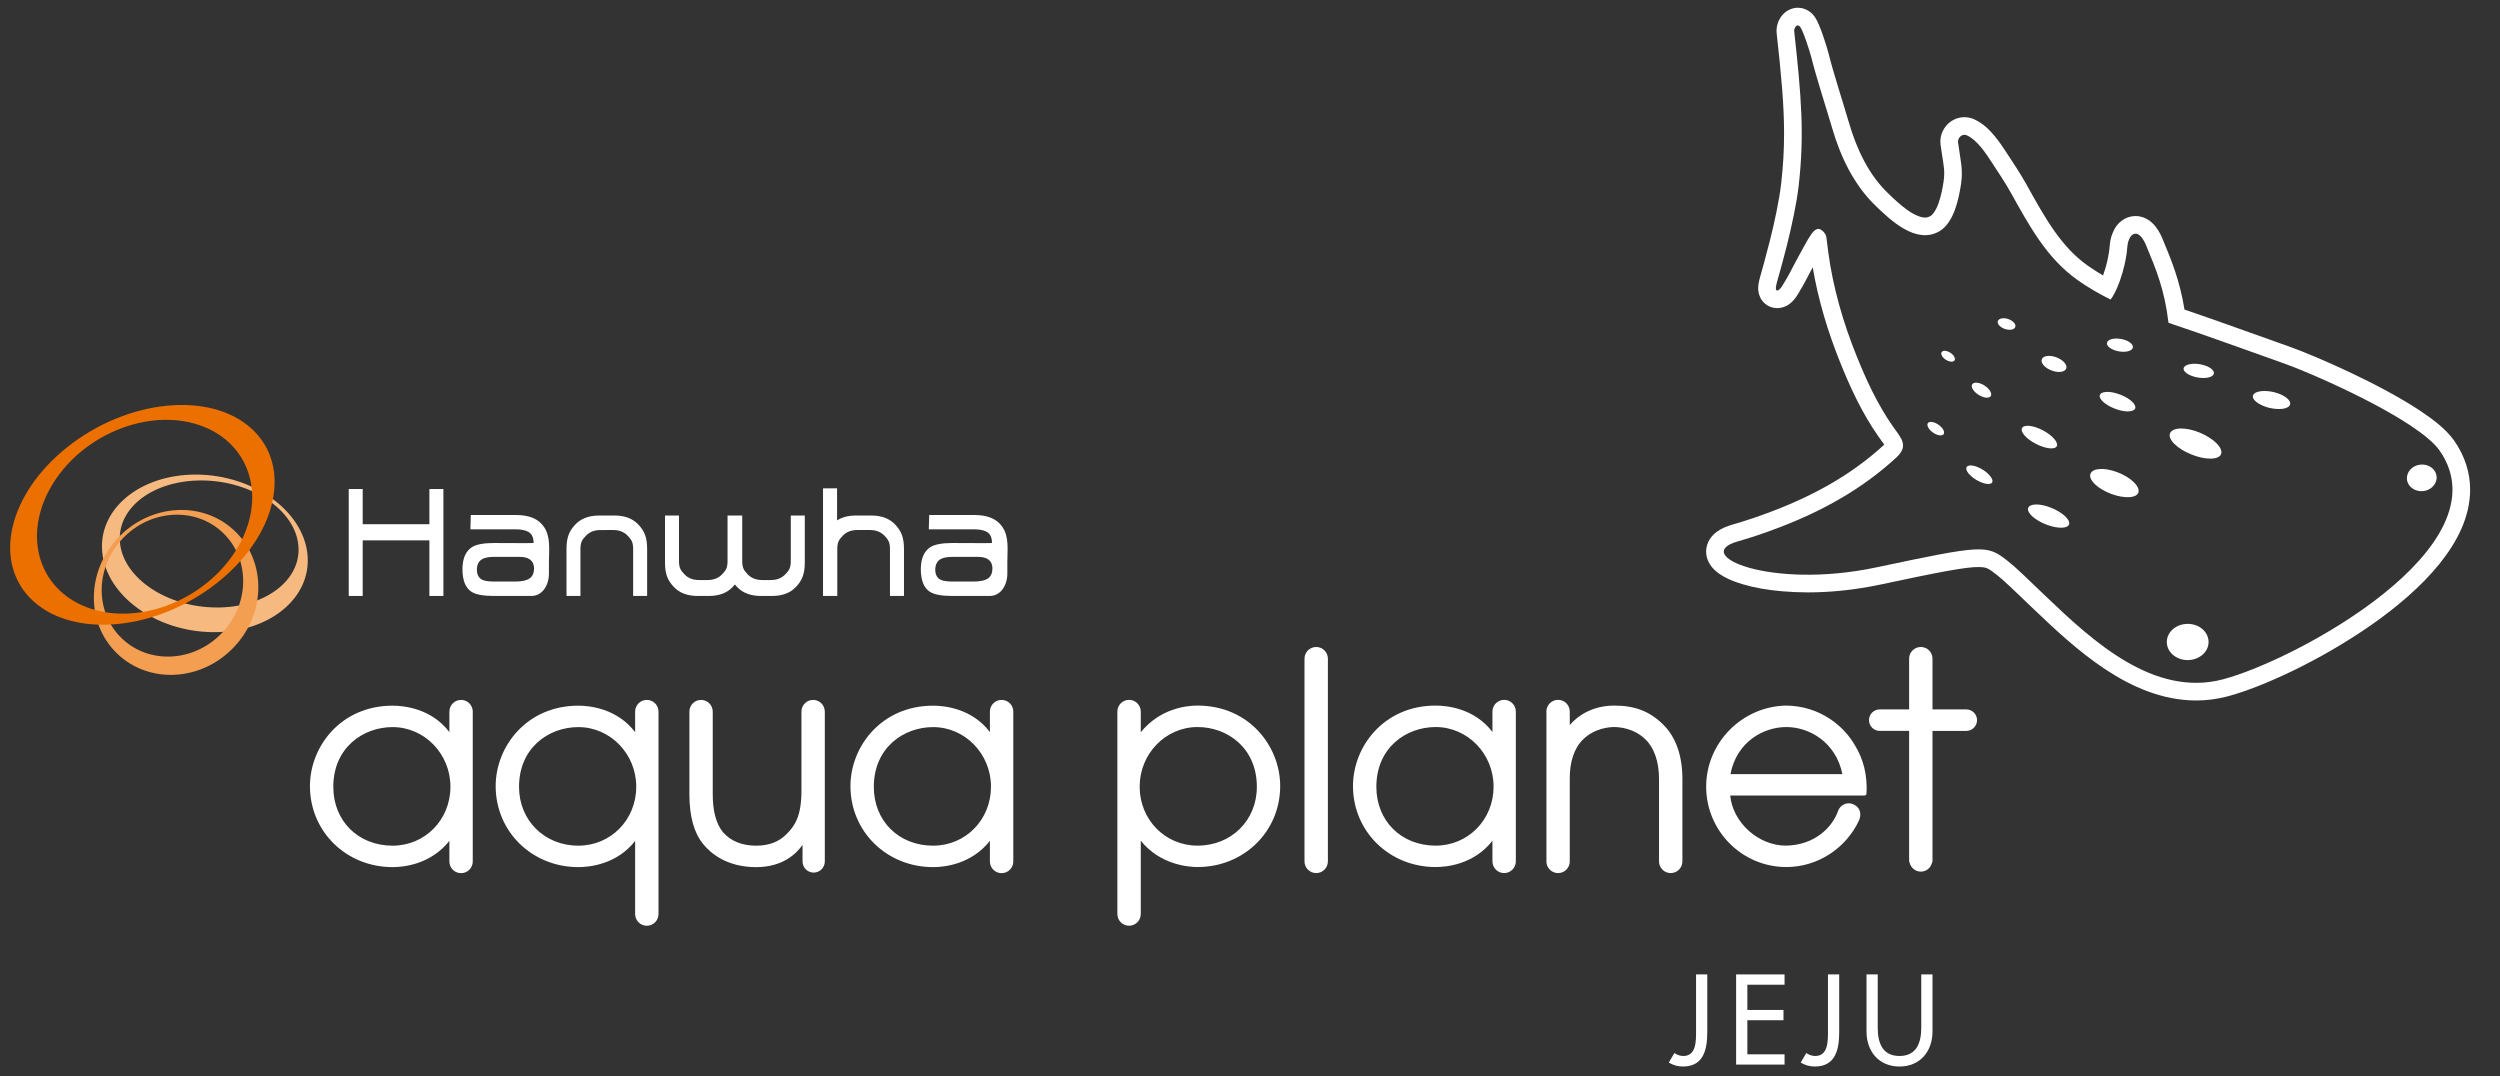 <?xml version="1.0" encoding="utf-8"?>
<!-- Generator: Adobe Illustrator 14.0.0, SVG Export Plug-In . SVG Version: 6.00 Build 43363)  -->
<!DOCTYPE svg PUBLIC "-//W3C//DTD SVG 1.1//EN" "http://www.w3.org/Graphics/SVG/1.1/DTD/svg11.dtd">
<svg version="1.1" id="Layer_1" xmlns="http://www.w3.org/2000/svg" xmlns:xlink="http://www.w3.org/1999/xlink" x="0px" y="0px"
	 width="360px" height="155px" viewBox="0 0 360 155" enable-background="new 0 0 360 155" xml:space="preserve">
<rect x="0" y="0" width="360" height="155" fill="#333333" stroke="none"/>
<g>
	<path fill="#FFFFFF" d="M189.529,93.166c-0.926,0-1.682,0.756-1.682,1.689v29.182c0,0.935,0.756,1.686,1.682,1.686
		c0.928,0,1.688-0.751,1.688-1.686V94.845C191.217,93.922,190.457,93.166,189.529,93.166 M172.449,101.604
		c-1.572,0-5.383,0.391-8.178,3.842v-2.988c0-0.92-0.756-1.68-1.686-1.68c-0.926,0-1.684,0.76-1.684,1.68v29.154
		c0,0.94,0.754,1.692,1.682,1.692c0.932,0,1.688-0.752,1.688-1.692v-10.547c2.822,3.504,6.932,3.789,8.178,3.789
		c6.676,0,11.898-5.119,11.898-11.666C184.348,107.496,179.898,101.604,172.449,101.604 M172.449,121.771
		c-4.674,0-8.338-3.734-8.338-8.496c0-4.736,3.736-8.582,8.338-8.582c4.246,0,8.537,2.959,8.537,8.613
		C180.986,118.136,177.314,121.771,172.449,121.771 M232.449,101.604c-3.002,0-5.178,1.352-6.403,2.805v-1.951
		c0-0.92-0.75-1.68-1.683-1.68c-0.926,0-1.684,0.76-1.684,1.68c0,0.015,0,0.027,0.008,0.035v21.512
		c-0.008,0.012-0.008,0.023-0.008,0.033c0,0.935,0.758,1.686,1.684,1.686c0.933,0,1.683-0.751,1.683-1.686v-11.871
		c-0.03-2.447,0.649-4.475,1.931-5.703c1.68-1.643,3.852-1.77,4.473-1.77c0.631,0,2.809,0.127,4.49,1.774
		c1.266,1.214,1.959,3.241,1.959,5.698v11.871c0,0.935,0.752,1.686,1.682,1.686s1.684-0.751,1.684-1.686v-11.871
		c0-3.35-0.951-6.061-2.77-7.828C237.6,102.445,235.432,101.604,232.449,101.604 M283.158,102.156h-4.879v-7.312
		c0-0.923-0.752-1.679-1.682-1.679c-0.927,0-1.684,0.756-1.684,1.679v0.026v7.285h-4.234c-0.852,0-1.543,0.691-1.543,1.547
		c0,0.852,0.691,1.547,1.543,1.547h0.049h4.186v18.554v0.034v0.033v0.166c0,0.068,0.035,0.125,0.072,0.172
		c0.178,0.77,0.842,1.307,1.611,1.307s1.424-0.529,1.611-1.279c0.043-0.049,0.07-0.119,0.07-0.199V105.25h4.834h0.045
		c0.842,0,1.537-0.695,1.537-1.547C284.695,102.848,284,102.156,283.158,102.156 M257.188,101.604
		c-6.342,0.125-11.5,5.354-11.5,11.672c0,6.391,5.176,11.578,11.547,11.578c4.48,0,8.602-2.666,10.49-6.771
		c0.008-0.014,0.023-0.069,0.033-0.086c0.422-1.233-0.253-1.967-1.025-2.233c-0.162-0.06-0.338-0.089-0.512-0.089
		c-0.725,0-1.361,0.488-1.578,1.205c-0.813,2.203-3.248,4.807-7.451,4.893c-4.004,0-7.676-3.336-8.041-7.215h19.318
		c0.164,0,0.295-0.121,0.307-0.285c0.145-2.605-0.428-4.967-1.695-6.994C265.521,104.568,262.105,101.65,257.188,101.604
		 M249.188,111.472c0.885-4.653,4.756-6.778,8.047-6.778c3.252,0,7.113,2.125,8.07,6.778H249.188z M216.598,100.777
		c-0.93,0-1.686,0.76-1.686,1.68v0.029v2.916c-2.604-3.408-6.535-3.799-8.18-3.799c-7.451,0-11.902,5.893-11.902,11.584
		c0,6.547,5.234,11.666,11.902,11.666c1.617,0,5.508-0.382,8.18-3.785v2.947v0.014c0,0.942,0.756,1.693,1.686,1.693
		c0.926,0,1.682-0.751,1.682-1.686v-21.58C218.279,101.537,217.523,100.777,216.598,100.777 M206.732,121.771
		c-4.949,0-8.537-3.557-8.537-8.465c0-5.654,4.297-8.613,8.537-8.613c4.598,0,8.344,3.846,8.344,8.582
		C215.076,118.037,211.408,121.771,206.732,121.771"/>
	<path fill="#FFFFFF" d="M68.078,102.475c0-0.938-0.757-1.688-1.684-1.688c-0.927,0-1.682,0.75-1.682,1.688v2.943
		c-2.608-3.414-6.545-3.801-8.183-3.801c-7.45,0-11.897,5.889-11.897,11.586c0,6.541,5.226,11.662,11.897,11.662
		c1.616,0,5.504-0.391,8.183-3.783v2.963c0,0.939,0.755,1.689,1.682,1.689c0.927,0,1.684-0.75,1.684-1.689
		c0-0.006-0.003-0.018-0.003-0.029v-21.51C68.075,102.492,68.078,102.484,68.078,102.475 M56.529,121.777
		c-4.946,0-8.534-3.559-8.534-8.465c0-5.65,4.29-8.609,8.534-8.609c4.595,0,8.333,3.851,8.333,8.584
		C64.862,118.052,61.206,121.777,56.529,121.777 M93.143,100.787c-0.927,0-1.684,0.75-1.684,1.688c0,0.01,0.001,0.021,0.001,0.036
		v2.916c-2.625-3.423-6.549-3.81-8.182-3.81c-7.449,0-11.902,5.889-11.902,11.586c0,6.541,5.228,11.662,11.902,11.662
		c1.627,0,5.534-0.391,8.182-3.771v10.5c0,0-0.001,0.017-0.001,0.03c0,0.929,0.757,1.686,1.684,1.686c0.926,0,1.68-0.757,1.68-1.686
		v-29.15C94.823,101.537,94.069,100.787,93.143,100.787 M83.278,121.777c-4.867,0-8.537-3.639-8.537-8.465
		c0-5.65,4.289-8.609,8.537-8.609c4.602,0,8.341,3.851,8.341,8.584C91.619,118.052,87.954,121.777,83.278,121.777 M144.232,100.787
		c-0.934,0-1.686,0.75-1.686,1.688v2.938c-2.603-3.408-6.537-3.795-8.18-3.795c-7.449,0-11.9,5.889-11.9,11.586
		c0,6.541,5.229,11.662,11.9,11.662c1.614,0,5.503-0.391,8.18-3.783v2.963c0,0.939,0.752,1.689,1.686,1.689
		c0.927,0,1.683-0.75,1.683-1.689v-21.57C145.915,101.537,145.159,100.787,144.232,100.787 M134.366,121.777
		c-4.945,0-8.537-3.559-8.537-8.465c0-5.65,4.299-8.609,8.537-8.609c4.596,0,8.336,3.851,8.336,8.584
		C142.702,118.052,139.044,121.777,134.366,121.777 M117.093,100.787c-0.934,0-1.686,0.75-1.686,1.688v0.041v11.354
		c0,3.779-1.023,5.117-2.162,6.26c-1.107,1.111-2.537,1.648-4.365,1.648c-2.025,0-3.641-0.656-4.773-1.939
		c-0.994-1.234-1.472-3.031-1.472-5.491v-11.872c0-0.938-0.755-1.688-1.684-1.688c-0.925,0-1.679,0.75-1.679,1.688
		c0,0.01,0.002,0.012,0.002,0.021v11.89c0,3.134,0.659,5.536,1.959,7.13c1,1.25,3.326,3.35,7.647,3.35
		c3.828,0,5.797-1.934,6.686-3.203v2.383c0,0.891,0.72,1.605,1.601,1.605c0.885,0,1.605-0.715,1.605-1.605v-21.57
		C118.772,101.537,118.015,100.787,117.093,100.787"/>
	<path fill="#FFFFFF" d="M245.848,140.316v8.248c0,2.498-0.479,5.014-3.512,5.014c-0.756,0-1.393-0.191-2.031-0.568l0.809-1.379
		c0.361,0.275,0.83,0.432,1.293,0.432c1.857,0,1.826-2.174,1.826-3.498v-8.248H245.848z"/>
	<polygon fill="#FFFFFF" points="250,140.316 256.977,140.316 256.977,141.799 251.619,141.799 251.619,145.432 256.822,145.432 
		256.822,146.912 251.619,146.912 251.619,151.822 256.977,151.822 256.977,153.299 250,153.299 	"/>
	<path fill="#FFFFFF" d="M264.846,140.316v8.248c0,2.498-0.482,5.014-3.516,5.014c-0.755,0-1.393-0.191-2.031-0.568l0.809-1.379
		c0.363,0.275,0.83,0.432,1.293,0.432c1.861,0,1.826-2.174,1.826-3.498v-8.248H264.846z"/>
	<path fill="#FFFFFF" d="M270.391,140.316v7.664c0,2.117,0.637,4.082,3.137,4.082c2.494,0,3.133-1.965,3.133-4.082v-7.664h1.619
		v8.217c0,2.855-1.775,5.045-4.752,5.045c-2.98,0-4.752-2.189-4.752-5.045v-8.217H270.391z"/>
	<g>
		<path fill="#FFFFFF" d="M353.426,63.487c-1.145-1.621-2.816-2.908-4.828-4.276c-6.023-4-15.191-7.955-18.881-9.281
			c-4.906-1.73-10.104-3.637-15.15-5.352c-0.67-4.175-1.896-7.149-3.199-10.269c-0.176-0.407-0.428-0.959-0.896-1.586
			c-0.236-0.309-0.531-0.643-0.984-0.974c-0.449-0.313-1.131-0.637-1.969-0.639c-0.537-0.003-1.105,0.148-1.563,0.397
			c-1.154,0.665-1.48,1.478-1.754,2.083c-0.248,0.639-0.354,1.184-0.4,1.739c-0.098,1.41-0.473,2.955-0.902,4.162
			c-0.018,0.061-0.039,0.117-0.06,0.175c-0.767-0.448-1.507-0.92-2.218-1.425c-3.834-2.689-6.203-6.971-8.814-11.68
			c-0.926-1.654-1.838-2.998-2.793-4.461c-0.424-0.652-1.006-1.555-1.738-2.449c-0.746-0.89-1.613-1.823-2.955-2.455
			c-0.432-0.203-0.94-0.324-1.449-0.322c-1.105-0.002-2.02,0.542-2.564,1.169c-0.555,0.645-0.886,1.405-0.898,2.348
			c0,0.138,0.008,0.287,0.029,0.44c0.271,2.041,0.541,3.149,0.526,4.153c0,0.363-0.026,0.741-0.099,1.214
			c-0.151,0.988-0.391,2.204-0.76,3.174c-0.357,0.999-0.855,1.608-1.117,1.732c-0.301,0.177-0.502,0.219-0.785,0.227
			c-0.523,0.019-1.479-0.333-2.494-1.053c-1.018-0.707-2.039-1.68-2.889-2.504c-2.68-2.59-4.43-6.186-5.559-10.055
			c-0.918-3.148-2.229-7.107-2.966-10.076c-0.146-0.576-0.448-1.55-0.8-2.565c-0.178-0.505-0.359-1.001-0.551-1.454
			c-0.096-0.227-0.19-0.442-0.307-0.66c-0.125-0.231-0.221-0.44-0.533-0.813c-0.383-0.463-1.209-1.045-2.219-1.032
			c-0.729-0.003-1.341,0.286-1.723,0.576c-0.588,0.452-0.84,0.901-1.039,1.323c-0.186,0.435-0.299,0.86-0.305,1.424
			c0,0.095,0.006,0.221,0.021,0.363c0.664,6.02,1.068,10.314,1.066,14.42c0,2.325-0.125,4.609-0.414,7.156
			c-0.275,2.463-0.971,5.641-1.623,8.248c-0.33,1.307-0.645,2.479-0.887,3.367c-0.242,0.876-0.404,1.434-0.479,1.711
			c-0.012,0.045-0.082,0.282-0.146,0.54c-0.072,0.312-0.168,0.654-0.178,1.25c0.014,0.318-0.002,0.742,0.342,1.435
			c0.178,0.338,0.498,0.742,0.961,1.031c0.463,0.289,1.016,0.41,1.437,0.408c0.048,0,0.146-0.001,0.261-0.011l0.041-0.004
			l0.035-0.004c1.063-0.162,1.521-0.643,1.838-0.93c0.461-0.472,0.67-0.844,0.869-1.159c0.09-0.163,0.17-0.298,0.229-0.401
			c0.029-0.053,0.055-0.096,0.07-0.125c0.018-0.028,0.023-0.032,0.023-0.032c0.609-0.972,1.15-2.148,1.502-2.757
			c0.082-0.151,0.162-0.3,0.244-0.446c0.791,4.696,2.188,9.288,3.934,13.643c1.449,3.604,3.158,7.334,5.52,10.698
			c0.354,0.504,0.664,0.911,0.846,1.187c-4.598,4.238-10.018,7.252-15.982,9.533c-1.934,0.741-3.871,1.406-5.826,1.963
			c-0.867,0.254-1.617,0.545-2.342,1.08c-0.357,0.269-0.717,0.617-1.008,1.094c-0.293,0.472-0.494,1.099-0.49,1.72
			c0,0.887,0.357,1.619,0.736,2.119c0.686,0.873,1.457,1.33,2.335,1.766c2.599,1.229,6.538,1.977,11.562,1.999
			c3.133,0,6.656-0.327,10.398-1.114c8.383-1.793,12.41-2.564,14.193-2.537c0.742,0.002,1,0.086,1.265,0.192
			c0.257,0.11,0.625,0.354,1.269,0.858c1.141,0.879,2.41,2.145,5.473,5.068c2.928,2.795,6.324,5.998,10.184,8.566
			c3.855,2.553,8.25,4.521,13.137,4.533h0.01c1.484,0,3-0.191,4.529-0.594c5.029-1.346,13.352-5.156,20.756-10.328
			c3.691-2.592,7.127-5.512,9.729-8.725c2.584-3.207,4.422-6.783,4.439-10.707C355.705,68.124,354.953,65.686,353.426,63.487z
			 M320.125,97.82c-9.936,2.629-18.749-5.467-25.455-11.883c-3.047-2.904-4.324-4.201-5.67-5.244
			c-2.916-2.264-3.42-2.25-18.809,1.011c-15.314,3.239-26.742-1.812-19.973-3.735c2.043-0.578,4.052-1.271,6.037-2.031
			c6.188-2.364,11.924-5.538,16.816-10.057c1.864-1.719,0.67-2.815-0.504-4.493c-2.186-3.116-3.83-6.665-5.242-10.191
			c-1.91-4.752-3.369-9.771-4.051-14.855c-0.064-0.467-0.227-1.886-0.267-2.136c-0.042-0.409-0.432-1.009-0.981-1.216
			c-0.445-0.161-0.928,0.351-1.162,0.678c-0.67,0.939-1.461,2.547-2.289,4.024c-0.422,0.747-0.967,1.911-1.424,2.63
			c-0.254,0.393-0.744,1.452-1.195,1.508c-0.49,0.061-0.075-1.169,0-1.455c0.197-0.744,2.459-8.369,3.063-13.709
			c0.821-7.284,0.391-12.693-0.652-22.152c-0.039-0.341,0.206-0.854,0.52-0.854c0.1,0,0.205,0.05,0.311,0.172
			c0.432,0.488,1.42,3.584,1.635,4.426c0.773,3.117,2.094,7.088,2.992,10.173c1.203,4.126,3.109,8.14,6.223,11.165
			c2.178,2.111,5.916,5.679,9.246,3.691c2.068-1.236,2.75-4.58,3.084-6.701c0.354-2.268-0.092-3.546-0.422-6.092
			c-0.076-0.597,0.545-1.343,1.309-0.988c1.486,0.68,2.768,2.67,3.623,3.986c0.973,1.484,1.836,2.764,2.701,4.31
			c2.602,4.652,5.113,9.359,9.568,12.518c1.504,1.062,3.102,1.985,4.749,2.809c0.716-0.713,2.187-4.205,2.431-7.619
			c0.037-0.545,0.295-1.487,0.82-1.764c0.881-0.465,1.598,0.898,1.864,1.543c1.473,3.524,2.683,6.457,3.243,11.195
			c5.456,1.818,11.191,3.932,16.602,5.842c4.604,1.641,19.422,8.186,22.469,12.601C360.822,78.699,330.674,95.031,320.125,97.82z"/>
	</g>
	<path fill-rule="evenodd" clip-rule="evenodd" fill="#FFFFFF" d="M319.84,65.385c-0.322,0.855-2.256,0.886-4.316,0.044
		c-2.063-0.833-3.411-2.212-3.027-3.062c0.387-0.865,2.322-0.887,4.316-0.049S320.156,64.529,319.84,65.385"/>
	<path fill-rule="evenodd" clip-rule="evenodd" fill="#FFFFFF" d="M318.77,53.877c-0.203,0.512-1.328,0.693-2.514,0.443
		c-1.201-0.27-2.002-0.886-1.787-1.38c0.221-0.502,1.361-0.706,2.549-0.448C318.201,52.749,318.984,53.377,318.77,53.877"/>
	<path fill-rule="evenodd" clip-rule="evenodd" fill="#FFFFFF" d="M329.764,58.266c-0.213,0.637-1.562,0.809-3.064,0.447
		c-1.467-0.394-2.49-1.175-2.256-1.799c0.23-0.601,1.615-0.793,3.08-0.427C328.973,56.862,329.977,57.667,329.764,58.266"/>
	<path fill-rule="evenodd" clip-rule="evenodd" fill="#FFFFFF" d="M307.939,70.873c-0.217,0.854-1.943,0.971-3.889,0.264
		c-1.939-0.717-3.305-1.998-3.035-2.869c0.266-0.872,2.021-0.987,3.904-0.262C306.803,68.723,308.154,70.01,307.939,70.873"/>
	<path fill-rule="evenodd" clip-rule="evenodd" fill="#FFFFFF" d="M307.449,58.854c-0.266,0.532-1.617,0.523-3.023-0.05
		c-1.4-0.567-2.305-1.452-2.018-1.985c0.293-0.53,1.641-0.52,3.018,0.052C306.803,57.427,307.709,58.309,307.449,58.854"/>
	<path fill-rule="evenodd" clip-rule="evenodd" fill="#FFFFFF" d="M297.482,53.172c-0.312,0.486-1.312,0.521-2.271,0.088
		c-0.947-0.424-1.451-1.17-1.135-1.639c0.322-0.47,1.343-0.502,2.271-0.07C297.275,51.973,297.791,52.695,297.482,53.172"/>
	<path fill-rule="evenodd" clip-rule="evenodd" fill="#FFFFFF" d="M290.133,47.213c-0.258,0.338-1.004,0.371-1.668,0.062
		c-0.654-0.312-0.973-0.835-0.709-1.171c0.281-0.336,1.027-0.377,1.676-0.059C290.08,46.35,290.398,46.865,290.133,47.213"/>
	<path fill-rule="evenodd" clip-rule="evenodd" fill="#FFFFFF" d="M307.084,50.176c-0.238,0.462-1.266,0.617-2.268,0.355
		c-1.01-0.264-1.623-0.846-1.367-1.299c0.258-0.463,1.281-0.614,2.283-0.357C306.729,49.133,307.334,49.717,307.084,50.176"/>
	<path fill-rule="evenodd" clip-rule="evenodd" fill="#FFFFFF" d="M296.172,64.26c-0.283,0.521-1.65,0.369-3.041-0.366
		c-1.398-0.728-2.26-1.744-1.945-2.275c0.314-0.525,1.664-0.357,3.023,0.365C295.563,62.702,296.443,63.722,296.172,64.26"/>
	<path fill-rule="evenodd" clip-rule="evenodd" fill="#FFFFFF" d="M297.965,75.441c-0.119,0.676-1.557,0.746-3.217,0.125
		c-1.652-0.609-2.867-1.676-2.707-2.364c0.16-0.69,1.604-0.751,3.217-0.124C296.873,73.697,298.08,74.752,297.965,75.441"/>
	<path fill-rule="evenodd" clip-rule="evenodd" fill="#FFFFFF" d="M286.65,57.068c-0.264,0.345-1.084,0.227-1.816-0.265
		c-0.732-0.489-1.09-1.165-0.803-1.506c0.285-0.34,1.094-0.221,1.805,0.263C286.555,56.051,286.914,56.732,286.65,57.068"/>
	<path fill-rule="evenodd" clip-rule="evenodd" fill="#FFFFFF" d="M281.422,51.932c-0.223,0.254-0.809,0.168-1.307-0.186
		c-0.492-0.351-0.711-0.837-0.477-1.093c0.234-0.244,0.805-0.151,1.299,0.203C281.424,51.208,281.643,51.698,281.422,51.932"/>
	<path fill-rule="evenodd" clip-rule="evenodd" fill="#FFFFFF" d="M286.875,69.463c-0.234,0.418-1.25,0.248-2.277-0.352
		c-1.029-0.607-1.648-1.439-1.4-1.853c0.254-0.422,1.266-0.259,2.27,0.348C286.471,68.215,287.1,69.059,286.875,69.463"/>
	<path fill-rule="evenodd" clip-rule="evenodd" fill="#FFFFFF" d="M279.875,62.529c-0.232,0.305-0.924,0.186-1.547-0.256
		c-0.625-0.444-0.941-1.056-0.703-1.359c0.238-0.293,0.936-0.174,1.543,0.27C279.787,61.619,280.104,62.221,279.875,62.529"/>
	<path fill="#FFFFFF" d="M350.037,64.055c0.104,0.11,0.207,0.215,0.301,0.324C350.244,64.27,350.141,64.168,350.037,64.055"/>
	<path fill="#FFFFFF" d="M312.021,92.414c0.023-1.443,1.387-2.598,3.051-2.576c1.67,0.014,2.986,1.203,2.961,2.646
		c-0.018,1.431-1.377,2.58-3.043,2.57C313.32,95.031,311.994,93.857,312.021,92.414"/>
	<path fill="#FFFFFF" d="M346.598,68.979c-0.078-1.062,0.816-1.986,1.994-2.082c1.194-0.086,2.207,0.691,2.279,1.748
		c0.068,1.058-0.82,1.988-2.003,2.082C347.689,70.813,346.664,70.032,346.598,68.979"/>
	<polygon fill="#FFFFFF" points="63.849,85.816 61.832,85.816 61.832,77.813 52.228,77.813 52.228,85.816 50.219,85.816 
		50.219,70.422 52.228,70.422 52.228,75.487 61.832,75.487 61.832,70.422 63.849,70.422 	"/>
	<path fill="#FFFFFF" d="M140.783,80.188h-3.508c-0.758,0-1.317,0.085-1.684,0.253c-0.609,0.278-0.914,0.818-0.914,1.611
		c0.009,0.75,0.299,1.237,0.871,1.475c0.328,0.145,0.895,0.218,1.695,0.218h2.915c1.003,0,1.726-0.162,2.158-0.485
		c0.396-0.302,0.597-0.787,0.597-1.46C142.867,80.713,142.154,80.179,140.783,80.188 M133.805,74.163h6.562
		c1.853,0,3.169,0.561,3.955,1.681c1.019,1.429,0.736,3.417,0.736,5.061v1.687c0,0.858-0.244,1.668-0.691,2.266
		c-0.43,0.578-1.057,0.96-1.833,0.96c-0.689,0.002-1.373,0-2.056,0h-3.362c-1.539,0-2.617-0.203-3.236-0.615
		c-0.855-0.563-1.283-1.66-1.283-3.289c0.022-1.524,0.502-2.572,1.371-3.123c0.633-0.401,1.69-0.597,3.164-0.597
		c0,0,5.717,0.034,5.717,0c0-0.58-0.147-1.263-0.734-1.593c-0.571-0.323-1.278-0.379-1.916-0.379h-6.452L133.805,74.163z"/>
	<path fill="#FFFFFF" d="M88.504,74.236c1.474,0,2.625,0.442,3.447,1.329c0.827,0.893,1.237,1.786,1.237,3.481v6.77h-2.014v-6.779
		c0-0.973-0.262-1.345-0.787-1.891c-0.521-0.547-1.219-0.821-2.082-0.821H86.46c-0.867,0-1.564,0.274-2.084,0.821
		c-0.527,0.546-0.792,0.918-0.792,1.891v6.779h-2.007v-6.77c0-1.695,0.406-2.588,1.233-3.481c0.823-0.887,1.976-1.329,3.451-1.329
		H88.504z"/>
	<path fill="#FFFFFF" d="M113.873,74.236v6.576c0,0.979-0.26,1.345-0.786,1.889c-0.526,0.549-1.217,0.824-2.087,0.824h-1.254
		c-0.861,0-1.559-0.275-2.08-0.824c-0.525-0.544-0.787-0.91-0.787-1.889v-6.576h-2.113v6.576c0,0.979-0.261,1.345-0.784,1.889
		c-0.527,0.549-1.221,0.824-2.086,0.824h-1.252c-0.861,0-1.561-0.275-2.082-0.824c-0.526-0.544-0.787-0.91-0.787-1.889v-6.576
		h-2.016v6.766c0,1.696,0.411,2.59,1.237,3.482c0.823,0.891,1.975,1.332,3.449,1.332h1.65c1.477,0,2.63-0.441,3.45-1.332
		c0.099-0.107,0.191-0.217,0.281-0.318c0.084,0.102,0.178,0.211,0.274,0.318c0.826,0.891,1.976,1.332,3.449,1.332h1.65
		c1.479,0,2.629-0.441,3.451-1.332c0.827-0.893,1.239-1.786,1.239-3.482v-6.766H113.873z"/>
	<path fill="#FFFFFF" d="M128.933,75.565c-0.824-0.887-1.975-1.329-3.451-1.329h-2.24c-1.077,0-1.973,0.235-2.704,0.705v-4.62
		h-2.023v15.495h2.055v-6.779c0-0.973,0.261-1.345,0.783-1.891c0.525-0.547,1.217-0.821,2.084-0.821h1.846
		c0.867,0,1.562,0.274,2.088,0.821c0.519,0.546,0.783,0.918,0.783,1.891v6.779h2.019v-6.77
		C130.173,77.352,129.757,76.458,128.933,75.565"/>
	<path fill="#FFFFFF" d="M74.774,80.188h-3.513c-0.752,0-1.313,0.085-1.681,0.253c-0.606,0.278-0.912,0.818-0.912,1.611
		c0.013,0.75,0.301,1.237,0.869,1.475c0.329,0.145,0.896,0.218,1.697,0.218h2.915c1.005,0,1.725-0.162,2.161-0.485
		c0.398-0.302,0.597-0.787,0.597-1.46C76.858,80.713,76.146,80.179,74.774,80.188 M67.794,74.163h6.564
		c1.852,0,3.172,0.561,3.954,1.681c1.019,1.429,0.737,3.417,0.734,5.061v1.687c0,0.858-0.238,1.668-0.688,2.266
		c-0.427,0.578-1.053,0.96-1.838,0.96c-0.682,0.002-1.366,0-2.051,0h-3.362c-1.541,0-2.616-0.203-3.234-0.615
		c-0.856-0.563-1.282-1.66-1.282-3.289c0.019-1.524,0.495-2.572,1.37-3.123c0.634-0.401,1.687-0.597,3.163-0.597
		c0,0,5.719,0.034,5.719,0c0-0.58-0.151-1.263-0.739-1.593c-0.57-0.323-1.273-0.379-1.914-0.379h-6.452L67.794,74.163z"/>
	<path fill="#F6BA81" d="M17.285,78.242c-0.555-5.057,4.74-9.11,11.829-9.056c7.089,0.055,13.287,4.193,13.841,9.245
		c0.556,5.055-4.737,9.105-11.827,9.048C24.043,87.429,17.84,83.289,17.285,78.242 M44.274,79.808
		c-0.64-6.266-7.772-11.398-15.934-11.469c-8.159-0.062-14.252,4.961-13.612,11.224c0.639,6.266,7.774,11.399,15.931,11.467
		C38.818,91.094,44.917,86.074,44.274,79.808"/>
	<path fill="#F39E50" d="M31.956,91.152c-4.017,4.205-10.468,4.553-14.404,0.783c-3.938-3.769-3.871-10.229,0.149-14.429
		c4.019-4.195,10.471-4.546,14.406-0.775C36.044,80.502,35.979,86.958,31.956,91.152 M17.069,77.375
		c-4.671,4.879-4.747,12.387-0.171,16.77c4.574,4.379,12.072,3.975,16.742-0.908c4.674-4.877,4.755-12.385,0.174-16.766
		C29.241,72.091,21.741,72.493,17.069,77.375"/>
	<path fill="#EC7000" d="M17.497,61.661c8.357-3.132,16.622,0.036,18.459,7.077c1.837,7.041-3.451,15.292-11.805,18.42
		c-8.358,3.135-16.625-0.035-18.461-7.076C3.853,73.042,9.14,64.793,17.497,61.661 M9.734,64.352
		C1.063,71.216-1.145,81.166,4.802,86.57c5.948,5.405,17.8,4.219,26.471-2.646c8.671-6.863,10.881-16.812,4.931-22.215
		C30.254,56.305,18.404,57.486,9.734,64.352"/>
</g>
</svg>

